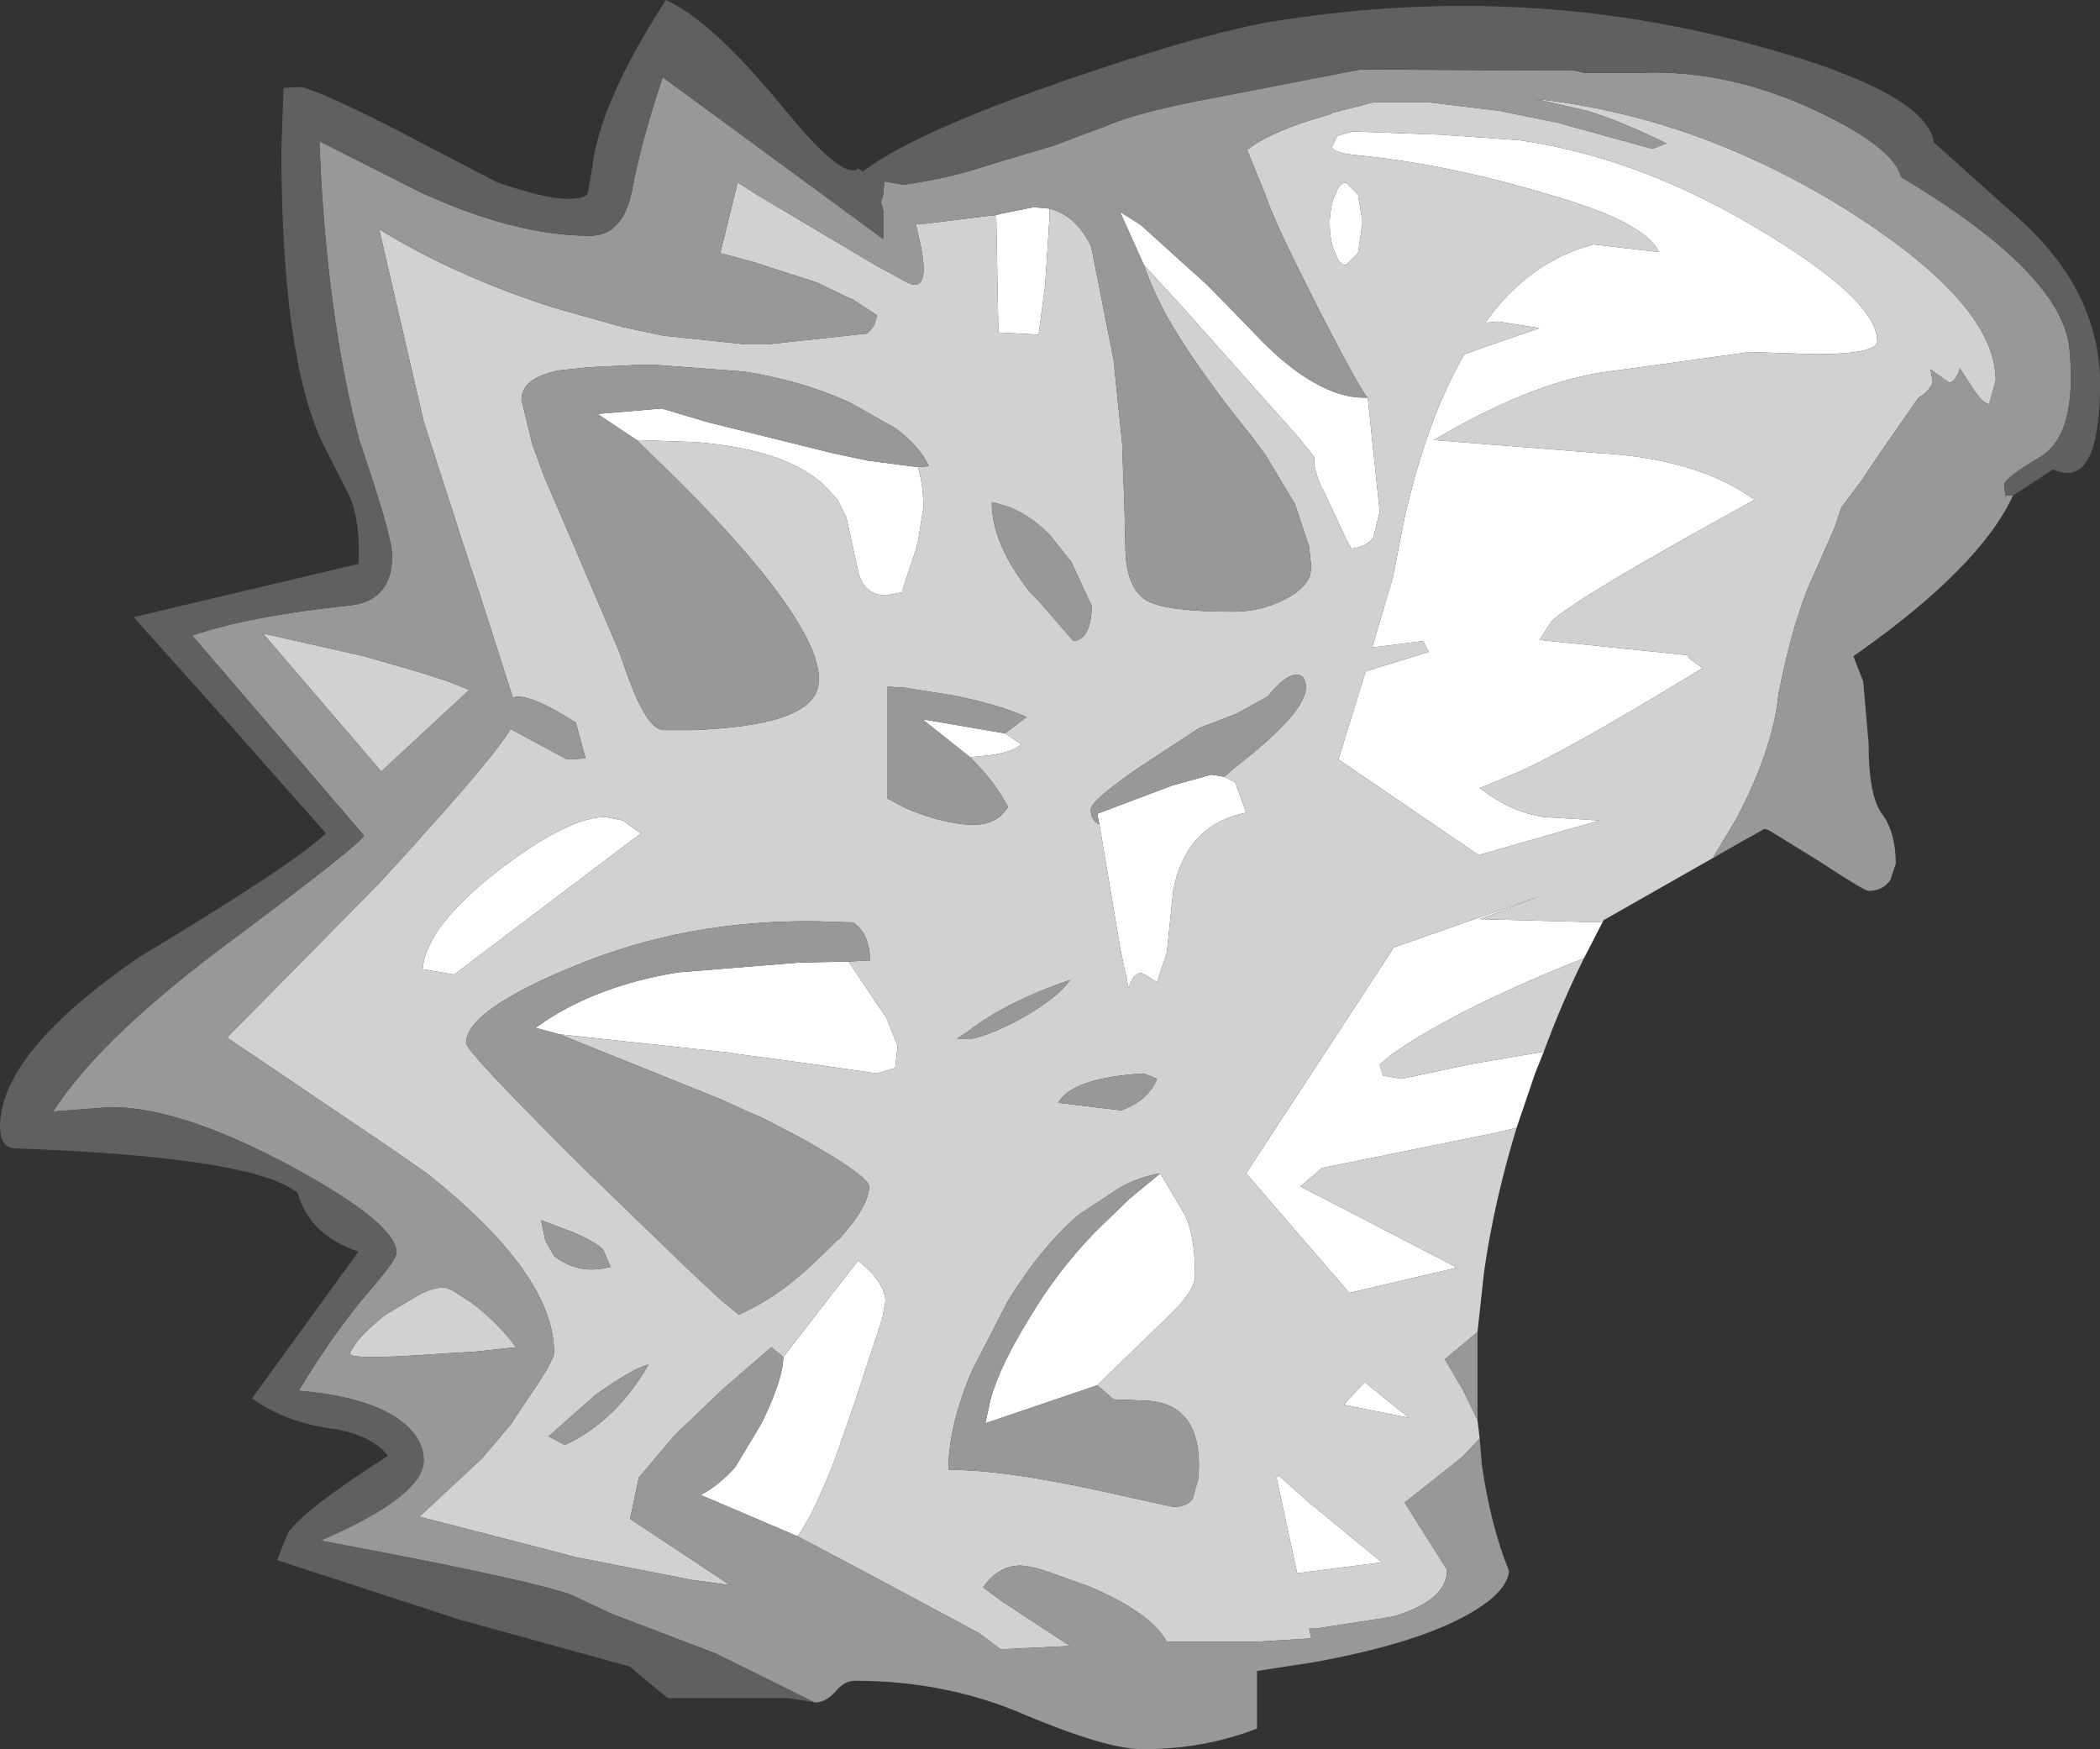 <?xml version="1.0" encoding="UTF-8" standalone="no"?>
<svg xmlns:ffdec="https://www.free-decompiler.com/flash" xmlns:xlink="http://www.w3.org/1999/xlink" ffdec:objectType="shape" height="80.5px" width="96.65px" xmlns="http://www.w3.org/2000/svg">
  <rect width="100%" height="100%" fill="#333333" stroke="none"/>
  <g transform="matrix(1.0, 0.0, 0.0, 1.0, 51.0, 49.0)">
    <path d="M-14.3 21.7 L-18.75 19.8 Q-17.9 19.35 -17.15 18.5 L-15.95 16.5 Q-14.95 14.45 -14.95 13.45 L-11.5 9.0 -10.85 9.6 -10.75 9.75 Q-10.25 10.35 -10.25 10.9 L-10.4 11.7 -11.7 15.65 -12.55 18.1 Q-13.6 20.8 -14.3 21.7 M-5.15 -39.1 L-4.8 -39.2 -4.75 -39.2 -3.5 -39.45 -3.3 -39.45 -2.7 -39.4 -2.7 -38.95 -2.9 -35.85 -3.2 -33.6 -5.05 -33.7 -5.15 -39.1 M1.65 -36.8 L0.55 -39.25 1.5 -38.65 4.6 -35.85 6.55 -33.85 Q8.3 -31.95 9.85 -31.2 10.85 -30.7 11.75 -30.7 L11.95 -30.7 12.5 -25.45 12.2 -24.25 Q11.9 -23.85 11.2 -23.75 L10.95 -24.2 9.9 -26.45 9.85 -26.5 Q9.4 -27.55 9.5 -27.95 L8.65 -29.0 7.8 -29.95 3.35 -34.95 1.65 -36.8 M29.75 -26.0 L27.05 -24.5 Q21.25 -21.25 20.4 -20.4 L19.85 -19.55 26.65 -18.85 26.75 -18.7 27.35 -18.25 Q20.8 -14.25 18.6 -13.35 L17.15 -12.75 17.1 -12.75 Q18.45 -11.65 20.05 -11.4 L22.5 -11.25 22.65 -11.25 17.05 -9.65 10.6 -14.05 11.85 -18.1 14.75 -19.0 14.5 -19.5 12.15 -19.2 13.1 -22.4 13.65 -25.2 Q14.7 -29.8 16.4 -32.7 L19.85 -33.9 17.95 -34.2 17.35 -34.15 Q19.4 -37.0 22.35 -37.75 L25.35 -37.4 Q24.75 -38.75 20.45 -40.0 16.15 -41.3 12.4 -41.75 L11.1 -41.9 11.05 -41.9 Q10.3 -42.05 10.3 -42.25 L10.55 -42.75 11.25 -42.95 15.35 -42.8 18.9 -42.55 Q24.15 -41.8 29.35 -38.8 35.4 -35.3 35.4 -33.3 35.4 -32.7 32.5 -32.7 L29.55 -32.8 22.65 -31.85 Q19.3 -31.3 15.0 -28.75 L22.55 -28.15 Q27.15 -27.9 29.75 -26.0 M10.45 -40.05 Q10.65 -40.6 10.95 -40.6 L11.5 -40.05 11.7 -38.85 11.7 -38.7 11.5 -37.35 10.95 -36.8 Q10.65 -36.8 10.45 -37.35 10.2 -37.9 10.2 -38.7 L10.2 -38.9 Q10.25 -39.6 10.45 -40.05 M-0.4 -11.05 L-0.5 -11.55 2.95 -12.85 4.75 -13.35 5.35 -13.25 5.85 -13.0 6.35 -11.6 Q3.6 -11.05 3.0 -8.05 L2.7 -5.15 2.25 -3.8 1.6 -4.2 Q1.15 -4.3 0.95 -3.5 L0.6 -5.15 0.55 -5.4 -0.4 -11.05 M21.9 -4.9 Q18.6 -3.6 16.0 -2.25 13.3 -0.8 12.5 0.0 L12.65 0.5 13.5 0.65 16.8 -0.05 20.05 -0.6 19.65 0.4 18.8 2.9 17.75 3.15 9.85 4.75 8.85 5.6 15.9 9.25 16.0 9.35 11.1 10.5 6.35 5.0 13.15 -5.4 19.85 -7.75 17.1 -6.7 22.75 -6.55 21.9 -4.9 M-0.5 14.75 L-5.65 16.5 -5.4 15.35 Q-4.95 13.8 -3.65 11.7 -2.35 9.5 -0.6 7.7 L1.0 6.15 2.4 5.0 3.5 6.85 Q4.0 7.8 4.0 9.7 4.0 10.4 2.85 11.5 L-0.5 14.75 M9.25 20.15 L12.6 22.9 8.7 23.4 7.75 19.0 7.85 18.9 9.25 20.15 M13.85 16.25 L10.85 15.65 11.8 14.6 13.85 16.25 M-21.7 -28.75 L-23.5 -29.95 -20.55 -30.2 -18.35 -29.55 -12.7 -28.15 -11.05 -27.8 -8.75 -27.5 Q-8.5 -26.65 -8.5 -25.65 L-8.75 -24.1 -8.85 -23.7 -8.9 -23.55 -9.45 -21.9 -9.45 -21.75 -10.2 -21.6 Q-11.25 -21.6 -11.5 -22.7 L-12.05 -25.2 -12.45 -26.0 -13.1 -26.7 Q-14.85 -28.3 -18.9 -28.65 L-21.7 -28.75 M-25.25 -1.4 L-26.35 -1.7 Q-23.75 -3.6 -19.8 -4.25 L-14.25 -4.7 -11.95 -4.75 -10.2 -2.15 -9.7 -0.9 -9.7 -0.75 -9.8 0.15 -10.65 0.4 -13.75 -0.05 -17.1 -0.5 -17.35 -0.55 -25.25 -1.4 M-23.15 -11.4 L-22.35 -11.25 -21.5 -10.65 -30.1 -4.15 -31.55 -4.4 Q-31.4 -6.35 -28.05 -8.95 -24.85 -11.4 -23.15 -11.4 M-4.75 -15.25 L-4.0 -14.75 Q-4.35 -14.4 -5.4 -14.25 L-6.35 -14.15 -8.55 -15.9 -4.75 -15.25" fill="#ffffff" fill-rule="evenodd" stroke="none"/>
    <path d="M17.1 17.2 L16.3 18.05 13.65 20.15 15.6 23.25 Q15.6 24.65 13.1 25.4 L9.55 25.95 9.25 25.95 9.35 26.4 6.85 26.55 2.7 26.55 Q1.95 25.2 -0.9 24.0 L-2.3 23.5 Q-3.5 23.05 -4.05 23.05 -5.05 23.05 -5.75 24.05 L-4.95 24.65 -3.05 25.9 -1.75 26.75 -4.95 26.9 -5.95 26.15 -11.55 23.15 -14.3 21.7 Q-13.6 20.8 -12.55 18.1 L-11.7 15.65 -10.4 11.7 -10.25 10.9 Q-10.25 10.35 -10.75 9.75 L-10.85 9.6 -11.5 9.0 -14.95 13.45 -15.5 13.0 -17.7 14.9 -19.95 17.05 -21.6 19.0 -22.0 20.9 -17.4 23.95 -19.2 23.7 -24.3 22.7 -24.35 22.7 -26.65 22.1 -31.7 20.8 -28.8 18.1 -27.45 16.5 -27.2 16.1 -27.15 16.05 -27.0 15.8 Q-25.5 13.65 -25.5 13.25 -25.5 11.45 -26.95 9.4 -28.4 7.35 -31.35 5.0 L-31.5 4.9 -33.15 3.75 -40.55 -1.25 -33.6 -8.3 -31.95 -10.1 -31.65 -10.45 Q-28.25 -14.2 -27.5 -15.45 L-24.9 -14.05 -24.05 -14.1 -24.5 -15.75 Q-26.7 -17.15 -27.4 -16.9 L-28.9 -21.6 -29.5 -23.4 -31.5 -29.6 -33.55 -38.45 Q-30.05 -36.3 -25.55 -34.85 L-22.35 -33.95 -20.45 -33.55 -16.65 -33.15 -16.6 -33.15 -15.85 -33.15 -15.7 -33.15 -11.1 -33.65 Q-10.7 -33.95 -10.65 -34.5 L-11.8 -35.25 -11.85 -35.25 -13.4 -36.0 -16.35 -36.95 -17.85 -37.35 -17.05 -40.6 -16.1 -40.0 -10.8 -36.85 Q-9.7 -36.25 -9.25 -36.0 -8.05 -35.4 -8.75 -38.25 L-8.85 -38.7 -8.45 -38.7 -5.65 -39.05 -5.15 -39.1 -5.05 -33.7 -3.2 -33.6 -2.9 -35.85 -2.7 -38.95 -2.7 -39.4 Q-1.5 -39.1 -0.8 -37.7 L-0.7 -37.25 0.25 -32.45 0.65 -28.55 0.65 -28.35 0.75 -25.75 0.8 -23.55 Q0.9 -21.85 1.8 -21.35 2.7 -20.85 5.75 -20.85 7.0 -20.85 8.1 -21.4 9.1 -21.9 9.3 -22.55 L9.35 -22.9 9.25 -23.85 8.6 -25.8 7.25 -28.05 6.55 -29.0 6.3 -29.3 Q3.95 -32.25 2.7 -34.45 2.0 -35.75 1.65 -36.8 L3.35 -34.95 7.8 -29.95 8.65 -29.0 9.5 -27.95 Q9.4 -27.55 9.85 -26.5 L9.9 -26.45 10.95 -24.2 11.2 -23.75 Q11.9 -23.85 12.2 -24.25 L12.5 -25.45 11.95 -30.7 11.9 -30.75 Q11.5 -31.25 9.65 -34.85 L8.8 -36.55 8.75 -36.65 Q7.65 -38.85 7.25 -40.0 L6.4 -42.1 Q7.25 -42.8 9.25 -43.45 L10.25 -43.75 10.3 -43.8 12.25 -44.3 14.7 -44.3 18.0 -43.9 20.7 -43.35 25.05 -42.15 25.7 -42.4 Q23.55 -43.45 22.05 -43.9 L19.65 -44.45 Q27.05 -43.65 33.9 -39.4 40.85 -35.05 40.85 -31.5 L40.55 -30.4 Q40.25 -30.45 39.85 -31.05 L39.2 -32.05 Q39.0 -31.4 38.7 -31.4 L37.85 -32.0 37.95 -31.4 Q37.8 -31.0 37.3 -30.7 L35.35 -27.9 34.65 -26.85 33.75 -25.65 33.45 -24.75 32.5 -22.6 Q31.55 -20.6 30.85 -17.05 30.6 -14.5 28.9 -11.3 L27.85 -9.55 28.6 -9.95 22.8 -6.65 23.1 -7.2 22.75 -6.55 17.1 -6.7 19.85 -7.75 13.15 -5.4 6.35 5.0 11.1 10.5 16.0 9.35 15.9 9.25 8.85 5.6 9.85 4.75 17.75 3.15 18.8 2.9 Q17.75 6.35 17.3 9.55 L17.0 12.3 15.5 13.55 16.35 15.0 17.0 16.35 17.1 17.2 M10.45 -40.05 Q10.25 -39.6 10.2 -38.9 L10.2 -38.7 Q10.2 -37.9 10.45 -37.35 10.65 -36.8 10.95 -36.8 L11.5 -37.35 11.7 -38.7 11.7 -38.85 11.5 -40.05 10.95 -40.6 Q10.65 -40.6 10.45 -40.05 M29.75 -26.0 Q27.15 -27.9 22.55 -28.15 L15.0 -28.75 Q19.3 -31.3 22.65 -31.85 L29.55 -32.8 32.5 -32.7 Q35.4 -32.7 35.4 -33.3 35.4 -35.3 29.35 -38.8 24.15 -41.8 18.9 -42.55 L15.35 -42.8 11.25 -42.95 10.55 -42.75 10.3 -42.25 Q10.3 -42.05 11.05 -41.9 L11.1 -41.9 12.4 -41.75 Q16.15 -41.3 20.45 -40.0 24.75 -38.75 25.35 -37.4 L22.35 -37.75 Q19.4 -37.0 17.35 -34.15 L17.95 -34.2 19.85 -33.9 16.4 -32.7 Q14.7 -29.8 13.65 -25.2 L13.1 -22.4 12.15 -19.2 14.5 -19.5 14.75 -19.0 11.85 -18.1 10.6 -14.05 17.05 -9.65 22.65 -11.25 22.5 -11.25 20.05 -11.4 Q18.45 -11.65 17.1 -12.75 L17.15 -12.75 18.6 -13.35 Q20.8 -14.25 27.35 -18.25 L26.75 -18.7 26.65 -18.85 19.85 -19.55 20.4 -20.4 Q21.25 -21.25 27.05 -24.5 L29.75 -26.0 M5.35 -13.25 L5.8 -13.65 Q9.1 -16.2 9.1 -17.35 9.1 -18.0 8.6 -17.95 8.05 -17.85 7.35 -16.95 L5.9 -16.15 4.2 -15.5 1.45 -13.7 Q-0.8 -12.15 -0.8 -11.75 -0.8 -11.25 -0.4 -11.05 L0.55 -5.4 0.6 -5.15 0.95 -3.5 Q1.15 -4.3 1.6 -4.2 L2.25 -3.8 2.7 -5.15 3.0 -8.05 Q3.6 -11.05 6.35 -11.6 L5.85 -13.0 5.35 -13.25 M20.05 -0.6 L16.8 -0.05 13.5 0.65 12.65 0.5 12.5 0.0 Q13.3 -0.8 16.0 -2.25 18.6 -3.6 21.9 -4.9 20.9 -2.9 20.05 -0.6 M2.4 5.0 Q1.45 5.15 0.55 5.65 L-1.35 6.9 Q-3.05 8.35 -4.6 10.85 L-6.25 14.05 Q-7.35 16.6 -7.35 18.65 -4.8 18.6 0.5 19.8 L3.0 20.35 Q3.65 20.35 3.9 19.95 L4.15 19.05 Q4.45 15.45 1.5 15.45 L0.25 15.4 -0.5 14.75 2.85 11.5 Q4.0 10.4 4.0 9.7 4.0 7.8 3.5 6.85 L2.4 5.0 M0.6 2.1 Q1.85 1.65 2.25 0.65 L1.65 0.4 Q-1.65 0.6 -2.3 1.75 L0.6 2.1 M9.25 20.15 L7.85 18.9 7.75 19.0 8.7 23.4 12.6 22.9 9.25 20.15 M13.85 16.25 L11.8 14.6 10.85 15.65 13.85 16.25 M-16.9 -41.3 L-16.75 -41.2 -16.9 -41.25 -16.9 -41.3 M-21.7 -28.75 L-18.9 -28.65 Q-14.85 -28.3 -13.1 -26.7 L-12.45 -26.0 -12.05 -25.2 -11.5 -22.7 Q-11.25 -21.6 -10.2 -21.6 L-9.45 -21.75 -9.45 -21.9 -8.9 -23.55 -8.85 -23.7 -8.75 -24.1 -8.5 -25.65 Q-8.5 -26.65 -8.75 -27.5 L-8.25 -27.55 Q-8.7 -28.5 -9.8 -29.3 L-11.75 -30.4 -12.05 -30.55 Q-14.2 -31.5 -16.75 -31.9 L-20.7 -32.2 -21.8 -32.2 -23.9 -32.1 -25.3 -31.95 Q-27.0 -31.6 -27.0 -30.6 L-26.5 -28.55 -25.95 -27.05 -25.0 -24.85 -22.5 -19.0 -22.2 -18.15 Q-21.25 -15.4 -20.45 -15.4 L-19.15 -15.4 Q-13.7 -15.6 -13.35 -17.4 -13.15 -18.4 -14.1 -20.05 -15.55 -22.65 -19.8 -26.9 L-21.7 -28.75 M-3.6 -21.75 L-3.2 -21.35 -1.6 -19.5 Q-0.8 -19.55 -0.75 -21.1 L-1.7 -23.15 -2.7 -24.4 Q-3.8 -25.5 -5.0 -25.8 L-5.35 -25.9 -5.35 -25.65 Q-5.25 -23.85 -3.6 -21.75 M-34.25 -18.8 L-31.65 -18.05 -30.4 -17.65 -29.4 -17.25 -33.45 -13.5 -38.9 -19.85 -34.25 -18.8 M-11.95 -4.75 L-10.95 -4.8 Q-11.0 -6.1 -11.75 -6.55 L-13.35 -6.6 Q-19.35 -6.7 -24.55 -4.55 -29.55 -2.5 -29.55 -1.0 -29.55 -0.6 -23.9 5.0 L-19.35 9.4 -17.85 10.8 -17.0 11.5 Q-15.95 11.05 -14.8 10.2 L-13.95 9.5 -13.1 8.7 -12.45 8.05 -12.4 8.05 Q-11.0 6.5 -11.0 5.6 -11.0 5.2 -13.3 3.85 -13.95 3.45 -14.75 3.05 L-15.9 2.45 -16.6 2.15 -17.8 1.6 -25.25 -1.4 -17.35 -0.55 -17.1 -0.5 -13.75 -0.05 -10.65 0.4 -9.8 0.15 -9.7 -0.75 -9.7 -0.9 -10.2 -2.15 -11.95 -4.75 M-23.15 -11.4 Q-24.85 -11.4 -28.05 -8.95 -31.4 -6.35 -31.55 -4.4 L-30.1 -4.15 -21.5 -10.65 -22.35 -11.25 -23.15 -11.4 M-4.75 -15.25 L-3.75 -16.0 Q-5.1 -16.6 -7.15 -17.0 L-9.35 -17.35 -10.15 -17.4 -10.15 -12.25 -9.3 -11.8 Q-7.75 -11.15 -6.5 -11.05 L-6.1 -11.05 Q-5.45 -11.05 -4.95 -11.45 L-4.6 -11.85 -4.8 -12.2 Q-5.3 -13.1 -6.35 -14.15 L-5.4 -14.25 Q-4.35 -14.4 -4.0 -14.75 L-4.75 -15.25 M-1.75 -3.9 Q-4.7 -2.9 -6.5 -1.5 L-6.95 -1.2 -6.25 -1.2 Q-5.35 -1.4 -4.05 -2.1 -2.35 -3.05 -1.75 -3.9 M-30.5 10.25 L-30.15 10.4 -29.3 10.95 Q-28.1 11.85 -27.25 13.0 L-29.1 13.2 -30.75 13.3 Q-34.85 13.6 -34.9 13.3 -34.6 12.55 -33.25 11.5 L-31.65 10.55 Q-31.05 10.25 -30.5 10.25 M-21.15 13.8 Q-21.85 13.95 -23.6 15.2 L-25.75 17.1 -25.0 17.5 Q-22.65 16.4 -21.15 13.8 M-25.9 8.1 L-25.5 8.8 Q-24.35 9.7 -22.9 9.3 L-23.25 8.5 Q-23.6 8.15 -24.65 7.7 L-26.1 7.15 -25.9 8.1" fill="#d1d1d1" fill-rule="evenodd" stroke="none"/>
    <path d="M-13.5 29.35 L-18.05 27.1 -22.9 25.25 -24.8 24.35 -25.15 24.25 Q-27.65 23.5 -36.25 21.9 -31.5 19.85 -31.5 18.2 -31.5 17.3 -32.35 16.55 -33.8 15.3 -37.25 15.0 -35.6 12.25 -33.9 10.3 -32.75 8.95 -32.75 8.65 -32.75 7.3 -37.65 4.65 -42.7 1.95 -45.9 1.95 L-48.55 2.15 Q-46.35 -1.3 -40.1 -5.9 -34.35 -10.2 -34.25 -10.55 L-42.15 -19.75 Q-39.55 -20.65 -34.8 -21.15 -32.95 -21.4 -32.95 -23.45 -32.95 -24.3 -34.45 -28.7 -36.0 -34.55 -36.3 -42.5 L-31.65 -40.15 Q-27.3 -38.15 -23.85 -38.15 -22.3 -38.15 -21.9 -40.3 -21.5 -42.45 -20.5 -45.45 L-10.35 -38.0 -10.35 -39.3 -10.45 -39.7 -10.35 -40.05 -10.3 -40.65 -9.45 -40.5 -9.4 -40.5 Q-7.25 -40.8 -5.35 -41.45 L-2.5 -42.3 -0.1 -43.2 Q1.35 -43.85 5.15 -44.55 L11.6 -45.8 21.5 -45.75 21.9 -45.65 24.6 -45.65 Q28.6 -45.8 32.7 -43.85 36.15 -42.2 36.5 -40.85 43.95 -36.4 44.25 -32.9 44.6 -29.05 42.95 -28.0 41.25 -27.0 41.25 -26.7 L41.3 -26.05 41.3 -26.2 41.65 -26.2 Q40.1 -22.85 34.3 -18.8 L34.75 -17.65 35.0 -14.8 Q35.0 -12.3 35.65 -11.5 36.25 -10.65 36.25 -9.25 L36.0 -8.5 Q35.65 -8.0 35.0 -8.0 34.8 -8.0 32.75 -9.35 L30.4 -10.8 30.2 -10.85 29.3 -10.35 28.6 -9.95 27.85 -9.55 28.9 -11.3 Q30.6 -14.5 30.85 -17.05 31.55 -20.6 32.5 -22.6 L33.45 -24.75 33.75 -25.65 34.65 -26.85 35.35 -27.9 37.3 -30.7 Q37.8 -31.0 37.95 -31.4 L37.85 -32.0 38.7 -31.4 Q39.0 -31.4 39.2 -32.05 L39.85 -31.05 Q40.25 -30.45 40.55 -30.4 L40.85 -31.5 Q40.85 -35.05 33.9 -39.4 27.05 -43.65 19.65 -44.45 L22.05 -43.9 Q23.55 -43.45 25.7 -42.4 L25.05 -42.15 20.7 -43.35 18.0 -43.9 14.7 -44.3 12.25 -44.3 10.3 -43.8 10.25 -43.75 9.25 -43.45 Q7.25 -42.8 6.4 -42.1 L7.25 -40.0 Q7.65 -38.85 8.75 -36.65 L8.8 -36.55 9.65 -34.85 Q11.5 -31.25 11.9 -30.75 L11.95 -30.7 11.75 -30.7 Q10.85 -30.7 9.85 -31.2 8.3 -31.95 6.55 -33.85 L4.6 -35.85 1.5 -38.65 0.55 -39.25 1.65 -36.8 Q2.0 -35.75 2.7 -34.45 3.95 -32.25 6.3 -29.3 L6.55 -29.0 7.25 -28.05 8.6 -25.8 9.25 -23.85 9.35 -22.9 9.3 -22.55 Q9.1 -21.9 8.1 -21.4 7.0 -20.85 5.75 -20.85 2.7 -20.85 1.8 -21.35 0.9 -21.85 0.8 -23.55 L0.75 -25.75 0.65 -28.35 0.65 -28.55 0.25 -32.45 -0.7 -37.25 -0.8 -37.7 Q-1.5 -39.1 -2.7 -39.4 L-3.3 -39.45 -3.5 -39.45 -4.75 -39.2 -4.8 -39.2 -5.15 -39.1 -5.65 -39.05 -8.45 -38.7 -8.85 -38.7 -8.75 -38.25 Q-8.05 -35.4 -9.25 -36.0 -9.7 -36.25 -10.8 -36.85 L-16.1 -40.0 -17.05 -40.6 -17.85 -37.35 -16.35 -36.95 -13.4 -36.0 -11.85 -35.25 -11.8 -35.25 -10.65 -34.5 Q-10.7 -33.95 -11.1 -33.65 L-15.7 -33.15 -15.85 -33.15 -16.6 -33.15 -16.65 -33.15 -20.45 -33.55 -22.35 -33.95 -25.55 -34.85 Q-30.05 -36.3 -33.55 -38.45 L-31.5 -29.6 -29.5 -23.4 -28.9 -21.6 -27.4 -16.9 Q-26.7 -17.15 -24.5 -15.75 L-24.05 -14.1 -24.9 -14.05 -27.5 -15.45 Q-28.25 -14.2 -31.65 -10.45 L-31.95 -10.1 -33.6 -8.3 -40.55 -1.25 -33.15 3.75 -31.5 4.9 -31.35 5.0 Q-28.4 7.35 -26.95 9.4 -25.5 11.45 -25.5 13.25 -25.5 13.65 -27.0 15.8 L-27.15 16.05 -27.2 16.1 -27.45 16.5 -28.8 18.1 -31.7 20.8 -26.65 22.1 -24.35 22.7 -24.3 22.7 -19.2 23.7 -17.4 23.95 -22.0 20.9 -21.6 19.0 -19.95 17.05 -17.7 14.9 -15.5 13.0 -14.95 13.45 Q-14.95 14.45 -15.95 16.5 L-17.15 18.5 Q-17.9 19.35 -18.75 19.8 L-14.3 21.7 -11.55 23.15 -5.95 26.15 -4.95 26.9 -1.75 26.75 -3.05 25.9 -4.95 24.65 -5.75 24.05 Q-5.05 23.05 -4.05 23.05 -3.5 23.05 -2.3 23.5 L-0.9 24.0 Q1.95 25.2 2.7 26.55 L6.85 26.55 9.35 26.4 9.25 25.95 9.55 25.95 13.1 25.4 Q15.6 24.65 15.6 23.25 L13.65 20.15 16.3 18.05 17.1 17.2 17.2 18.4 Q17.6 21.2 18.45 23.3 L18.45 23.35 Q18.35 24.0 17.55 24.65 15.25 26.45 9.45 27.5 L6.85 27.9 6.85 30.55 Q4.4 31.5 1.6 31.5 -0.05 31.5 -3.75 29.95 -7.4 28.35 -11.65 28.35 -12.15 28.35 -12.55 28.85 -13.0 29.35 -13.5 29.35 M5.35 -13.25 L4.75 -13.35 2.95 -12.85 -0.5 -11.55 -0.4 -11.05 Q-0.8 -11.25 -0.8 -11.75 -0.8 -12.15 1.45 -13.7 L4.2 -15.5 5.9 -16.15 7.35 -16.95 Q8.05 -17.85 8.6 -17.95 9.1 -18.0 9.1 -17.35 9.1 -16.2 5.8 -13.65 L5.35 -13.25 M-0.5 14.75 L0.25 15.4 1.5 15.45 Q4.45 15.45 4.15 19.05 L3.9 19.95 Q3.65 20.35 3.0 20.35 L0.5 19.8 Q-4.8 18.6 -7.35 18.65 -7.35 16.6 -6.25 14.05 L-4.6 10.85 Q-3.05 8.35 -1.35 6.9 L0.55 5.65 Q1.45 5.15 2.4 5.0 L1.0 6.15 -0.6 7.7 Q-2.35 9.5 -3.65 11.7 -4.95 13.8 -5.4 15.35 L-5.65 16.5 -0.5 14.75 M0.6 2.1 L-2.3 1.75 Q-1.65 0.6 1.65 0.4 L2.25 0.65 Q1.85 1.65 0.6 2.1 M17.0 16.35 L16.35 15.0 15.5 13.55 17.0 12.3 17.0 16.35 M-16.9 -41.3 L-16.9 -41.25 -16.75 -41.2 -16.9 -41.3 M-8.75 -27.5 L-11.05 -27.8 -12.7 -28.15 -18.35 -29.55 -20.55 -30.2 -23.5 -29.95 -21.7 -28.75 -19.8 -26.9 Q-15.55 -22.65 -14.1 -20.05 -13.15 -18.4 -13.35 -17.4 -13.7 -15.6 -19.15 -15.4 L-20.45 -15.4 Q-21.25 -15.4 -22.2 -18.15 L-22.5 -19.0 -25.0 -24.85 -25.95 -27.05 -26.5 -28.55 -27.0 -30.6 Q-27.0 -31.6 -25.3 -31.95 L-23.9 -32.1 -21.8 -32.2 -20.7 -32.2 -16.75 -31.9 Q-14.2 -31.5 -12.05 -30.55 L-11.75 -30.4 -9.8 -29.3 Q-8.7 -28.5 -8.25 -27.55 L-8.75 -27.5 M-3.6 -21.75 Q-5.25 -23.85 -5.35 -25.65 L-5.35 -25.9 -5.0 -25.8 Q-3.8 -25.5 -2.7 -24.4 L-1.7 -23.15 -0.75 -21.1 Q-0.8 -19.55 -1.6 -19.5 L-3.2 -21.35 -3.6 -21.75 M-34.25 -18.8 L-38.9 -19.85 -33.45 -13.5 -29.4 -17.25 -30.4 -17.65 -31.65 -18.05 -34.25 -18.8 M-11.95 -4.75 L-14.25 -4.7 -19.8 -4.25 Q-23.75 -3.6 -26.35 -1.7 L-25.25 -1.4 -17.8 1.6 -16.6 2.15 -15.9 2.45 -14.75 3.05 Q-13.95 3.45 -13.3 3.85 -11.0 5.2 -11.0 5.6 -11.0 6.5 -12.4 8.05 L-12.45 8.05 -13.1 8.7 -13.95 9.5 -14.8 10.2 Q-15.95 11.05 -17.0 11.5 L-17.85 10.8 -19.35 9.4 -23.9 5.0 Q-29.55 -0.6 -29.55 -1.0 -29.55 -2.5 -24.55 -4.55 -19.35 -6.7 -13.35 -6.6 L-11.75 -6.55 Q-11.0 -6.1 -10.95 -4.8 L-11.95 -4.75 M-6.35 -14.15 Q-5.3 -13.1 -4.8 -12.2 L-4.6 -11.85 -4.95 -11.45 Q-5.45 -11.05 -6.1 -11.05 L-6.5 -11.05 Q-7.75 -11.15 -9.3 -11.8 L-10.15 -12.25 -10.15 -17.4 -9.35 -17.35 -7.15 -17.0 Q-5.1 -16.6 -3.75 -16.0 L-4.75 -15.25 -8.55 -15.9 -6.35 -14.15 M-1.75 -3.9 Q-2.35 -3.05 -4.05 -2.1 -5.35 -1.4 -6.25 -1.2 L-6.95 -1.2 -6.5 -1.5 Q-4.7 -2.9 -1.75 -3.9 M-30.5 10.25 Q-31.05 10.25 -31.65 10.55 L-33.25 11.5 Q-34.6 12.55 -34.9 13.3 -34.85 13.6 -30.75 13.3 L-29.1 13.2 -27.25 13.0 Q-28.1 11.85 -29.3 10.95 L-30.15 10.4 -30.5 10.25 M-25.9 8.1 L-26.1 7.15 -24.65 7.7 Q-23.6 8.15 -23.25 8.5 L-22.9 9.3 Q-24.35 9.7 -25.5 8.8 L-25.9 8.1 M-21.15 13.8 Q-22.65 16.4 -25.0 17.5 L-25.75 17.1 -23.6 15.2 Q-21.85 13.95 -21.15 13.8" fill="#989898" fill-rule="evenodd" stroke="none"/>
    <path d="M41.65 -26.2 L41.3 -26.2 41.3 -26.05 41.25 -26.7 Q41.25 -27.0 42.95 -28.0 44.6 -29.05 44.25 -32.9 43.95 -36.4 36.5 -40.85 36.15 -42.2 32.7 -43.85 28.6 -45.8 24.6 -45.65 L21.9 -45.65 21.5 -45.75 11.6 -45.8 5.15 -44.55 Q1.35 -43.85 -0.1 -43.2 L-2.5 -42.3 -5.35 -41.45 Q-7.25 -40.8 -9.4 -40.5 L-9.45 -40.5 -10.3 -40.65 -10.35 -40.05 -10.45 -39.7 -10.35 -39.3 -10.35 -38.0 -20.5 -45.45 Q-21.5 -42.45 -21.9 -40.3 -22.3 -38.15 -23.85 -38.15 -27.3 -38.15 -31.65 -40.15 L-36.3 -42.5 Q-36.0 -34.55 -34.45 -28.7 -32.95 -24.3 -32.95 -23.45 -32.95 -21.4 -34.8 -21.15 -39.55 -20.65 -42.15 -19.75 L-34.25 -10.55 Q-34.35 -10.2 -40.1 -5.9 -46.35 -1.3 -48.55 2.15 L-45.9 1.95 Q-42.7 1.95 -37.65 4.65 -32.75 7.3 -32.75 8.65 -32.75 8.95 -33.9 10.3 -35.6 12.25 -37.25 15.0 -33.8 15.3 -32.35 16.55 -31.5 17.3 -31.5 18.2 -31.5 19.85 -36.25 21.9 -27.65 23.5 -25.15 24.25 L-24.8 24.35 -22.9 25.25 -18.05 27.1 -13.5 29.35 -14.7 29.15 -20.25 29.15 Q-21.15 28.45 -22.0 27.7 L-29.8 25.55 -38.25 22.8 -37.75 21.55 Q-37.05 20.5 -33.15 18.0 -33.85 17.05 -35.7 16.75 -37.9 16.45 -39.4 15.35 L-34.5 8.6 Q-36.75 7.85 -37.3 5.9 -39.3 4.25 -50.25 3.85 -51.0 3.85 -51.0 2.85 -51.0 -0.55 -44.6 -4.95 -37.45 -9.25 -36.0 -10.65 L-40.6 -15.85 -44.85 -20.6 -34.5 -23.05 Q-34.4 -24.9 -34.9 -26.15 L-36.15 -28.6 Q-38.05 -32.65 -38.05 -42.15 L-37.95 -44.95 -37.25 -45.0 Q-36.65 -45.0 -32.9 -43.1 L-28.1 -40.6 Q-25.9 -39.85 -24.9 -39.85 -24.05 -39.85 -23.95 -40.1 L-23.75 -41.25 Q-23.4 -44.3 -20.35 -49.0 -18.25 -48.05 -15.0 -44.1 -12.2 -40.65 -11.5 -41.25 L-11.3 -41.1 Q-9.2 -42.7 -3.4 -44.8 3.8 -47.35 7.5 -48.0 18.55 -49.8 28.9 -47.15 37.65 -44.9 38.0 -42.45 L41.85 -39.0 Q45.8 -35.5 45.65 -30.95 45.55 -26.45 43.5 -27.4 L41.65 -26.2" fill="#606060" fill-rule="evenodd" stroke="none"/>
  </g>
</svg>
